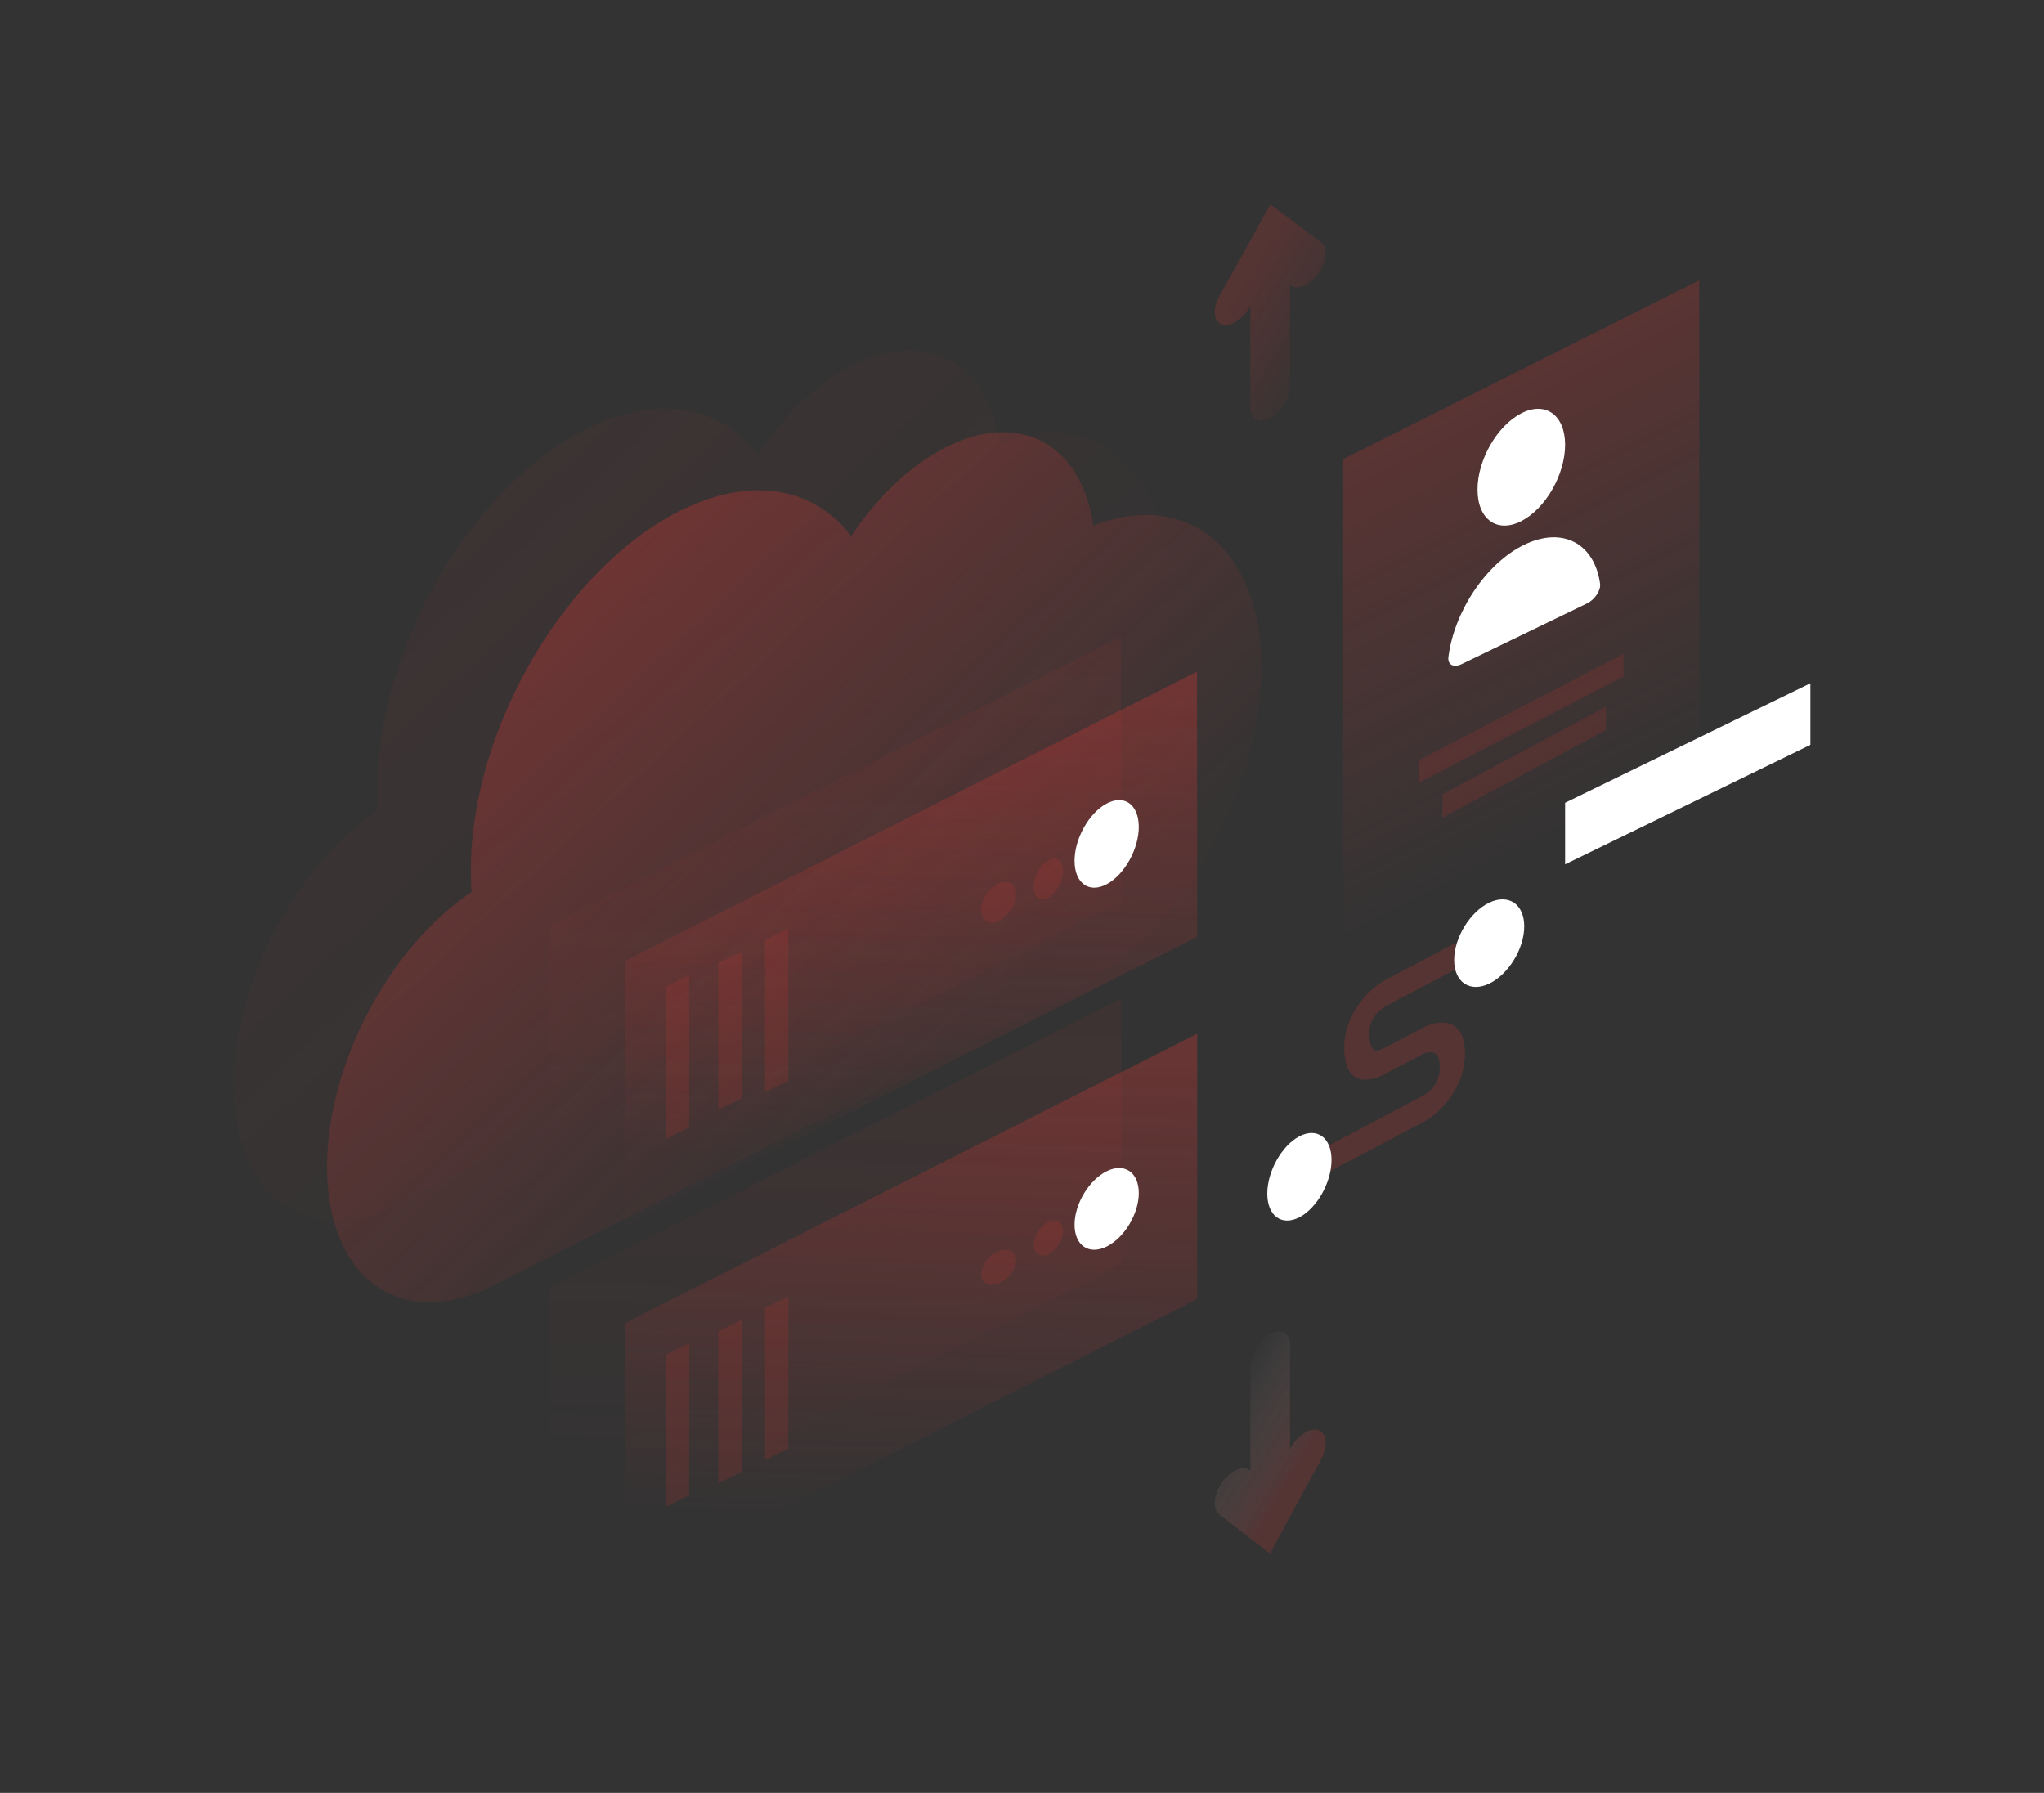 <svg width="350" height="307" viewBox="0 0 350 307" fill="none" xmlns="http://www.w3.org/2000/svg">
<rect x="0" y="0" width="350" height="307" fill="#333333" stroke="none"/>
<path opacity="0.4" d="M80.628 148.955C80.628 150.243 80.66 151.53 80.758 152.732C66.769 162.088 56 182.146 56 199.799C56 219.027 68.786 228.097 84.564 220.086C84.597 220.057 84.629 220.057 84.662 220.028L183.792 169.756C183.824 169.728 183.857 169.728 183.922 169.699C201.62 160.686 216 135.879 216 114.277C216 94.048 203.377 83.776 187.208 89.985C185.223 76.108 174.65 70.128 161.897 76.623C155.78 79.742 150.152 85.207 145.76 91.788C139.383 83.433 128.517 81.344 116.22 87.582C96.569 97.539 80.628 125.035 80.628 148.955Z" fill="url(#paint0_linear_8_308)"/>
<path opacity="0.07" d="M64.628 134.941C64.628 136.228 64.66 137.516 64.758 138.717C50.801 148.1 40 168.153 40 185.804C40 205.028 52.786 214.096 68.564 206.086C68.597 206.058 68.629 206.058 68.662 206.029L167.792 155.738C167.824 155.709 167.857 155.709 167.922 155.681C185.62 146.67 200 121.868 200 100.269C200 80.044 187.377 69.775 171.208 75.982C169.223 62.108 158.65 56.129 145.897 62.623C139.78 65.741 134.152 71.205 129.76 77.784C123.383 69.431 112.517 67.343 100.22 73.579C80.569 83.534 64.628 111.026 64.628 134.941Z" fill="url(#paint1_linear_8_308)"/>
<path opacity="0.2" d="M237.347 172.26L252 164.529V160L237.347 167.731C236.147 168.365 234.411 169.635 232.926 171.596C231.316 173.702 230.179 176.356 230.179 179.24C230.179 182.413 231.063 184.231 232.768 184.75C234.347 185.24 236.211 184.404 237.347 183.798L243.379 180.625L243.411 180.596C243.916 180.308 244.737 180.048 245.4 180.221C245.937 180.365 246.537 180.856 246.537 182.615C246.537 184.375 245.937 185.471 245.432 186.106C244.8 186.913 243.979 187.49 243.474 187.721L243.411 187.75L225 197.471V202L243.316 192.337C244.579 191.731 246.379 190.462 247.958 188.442C249.663 186.25 250.863 183.452 250.863 180.337C250.863 177.25 249.695 175.663 248.021 175.231C246.442 174.827 244.642 175.404 243.379 176.125L237.347 179.298C236.495 179.76 235.832 179.962 235.421 179.817C235.105 179.731 234.474 179.298 234.474 176.99C234.474 175.519 235.011 174.538 235.484 173.875C236.084 173.096 236.874 172.519 237.347 172.26Z" fill="#DD3835"/>
<path d="M249 164.383C249 168.198 251.698 170.002 255 168.435C258.302 166.838 261 162.461 261 158.617C261 154.802 258.302 152.998 255 154.565C251.698 156.162 249 160.568 249 164.383Z" fill="white"/>
<path d="M217 204.383C217 208.198 219.473 210.002 222.5 208.435C225.527 206.838 228 202.461 228 198.617C228 194.802 225.527 192.998 222.5 194.565C219.473 196.162 217 200.568 217 204.383Z" fill="white"/>
<path opacity="0.07" d="M191.967 109L94 158.548V204L192 154.424L191.967 109Z" fill="url(#paint2_linear_8_308)"/>
<path opacity="0.3" d="M204.967 115L107 164.548V210L205 160.424L204.967 115Z" fill="url(#paint3_linear_8_308)"/>
<path d="M195 141.591C195 145.41 192.527 149.797 189.5 151.408C186.473 153.019 184 151.229 184 147.409C184 143.59 186.473 139.203 189.5 137.592C192.527 135.981 195 137.771 195 141.591Z" fill="white"/>
<path opacity="0.15" d="M182 149.135C182 150.905 180.885 152.975 179.484 153.725C178.115 154.475 177 153.635 177 151.865C177 150.095 178.115 148.025 179.516 147.275C180.885 146.525 182 147.365 182 149.135Z" fill="#DD3835"/>
<path opacity="0.15" d="M174 153.135C174 154.905 172.662 156.975 170.981 157.725C169.338 158.475 168 157.635 168 155.865C168 154.095 169.338 152.025 171.019 151.275C172.662 150.525 174 151.365 174 153.135Z" fill="#DD3835"/>
<path opacity="0.15" d="M131 160.961V187L135 185.039V159L131 160.961Z" fill="#DD3835"/>
<path opacity="0.15" d="M123 164.891V190L127 188.109V163L123 164.891Z" fill="#DD3835"/>
<path opacity="0.15" d="M114 168.961V195L118 193.039V167L114 168.961Z" fill="#DD3835"/>
<path opacity="0.07" d="M192 171L94 220.561V266L192 216.439V171Z" fill="url(#paint4_linear_8_308)"/>
<path opacity="0.3" d="M205 177L107 226.561V272L205 222.439V177Z" fill="url(#paint5_linear_8_308)"/>
<path d="M195 204.285C195 207.849 192.527 211.943 189.5 213.447C186.473 214.951 184 213.28 184 209.715C184 206.151 186.473 202.057 189.5 200.553C192.527 199.049 195 200.72 195 204.285Z" fill="white"/>
<path opacity="0.15" d="M182 210.832C182 212.349 180.885 214.122 179.484 214.765C178.115 215.407 177 214.688 177 213.171C177 211.655 178.115 209.881 179.516 209.239C180.885 208.596 182 209.29 182 210.832Z" fill="#DD3835"/>
<path opacity="0.15" d="M173.999 215.84C173.999 217.354 172.662 219.124 170.981 219.765C169.337 220.406 168 219.688 168 218.175C168 216.661 169.337 214.891 171.019 214.249C172.662 213.582 174.037 214.301 173.999 215.84Z" fill="#DD3835"/>
<path opacity="0.15" d="M131 223.961V250L135 248.039V222L131 223.961Z" fill="#DD3835"/>
<path opacity="0.15" d="M123 227.961V254L127 252.039V226L123 227.961Z" fill="#DD3835"/>
<path opacity="0.15" d="M114 231.961V258L118 256.039V230L114 231.961Z" fill="#DD3835"/>
<path opacity="0.3" d="M290.967 48L230 78.624V177L291 146.348L290.967 48Z" fill="url(#paint6_linear_8_308)"/>
<path d="M253 83.834C253 88.935 256.363 91.353 260.5 89.23C264.637 87.107 268 81.268 268 76.166C268 71.065 264.637 68.647 260.5 70.77C256.363 72.893 253 78.732 253 83.834Z" fill="white"/>
<path d="M261.017 93.273C267.599 90.092 273.024 93.081 273.983 99.936C274.149 101.115 273.057 102.706 271.734 103.336L250.266 113.729C248.943 114.36 247.851 113.866 248.017 112.495C249.009 104.68 254.467 96.453 261.017 93.273Z" fill="white"/>
<path opacity="0.15" d="M278 112L243 130.159V134L278 115.841V112Z" fill="#DD3835"/>
<path opacity="0.15" d="M275 121L247 135.994V140L275 125.006V121Z" fill="#DD3835"/>
<path d="M268 137.458L310 117V127.542L268 148V137.458Z" fill="white"/>
<path opacity="0.2" d="M217.531 35L208.785 50.704C207.589 52.861 207.778 55.018 209.225 55.536C210.673 56.053 212.812 54.702 214.008 52.544L214.102 52.343V69.772C214.102 71.757 215.612 72.562 217.5 71.584C219.388 70.578 220.898 68.191 220.898 66.206V48.777L220.992 48.863C222.188 49.755 224.359 48.834 225.775 46.792C227.222 44.75 227.411 42.392 226.215 41.5L217.531 35Z" fill="url(#paint7_linear_8_308)"/>
<path opacity="0.2" d="M217.469 266L226.215 249.872C227.411 247.656 227.222 245.441 225.775 244.909C224.327 244.378 222.188 245.766 220.992 247.981L220.898 248.188V230.288C220.898 228.25 219.388 227.423 217.5 228.427C215.612 229.461 214.102 231.912 214.102 233.951V251.851L214.008 251.762C212.812 250.847 210.641 251.792 209.225 253.889C207.778 255.986 207.589 258.409 208.785 259.324L217.469 266Z" fill="url(#paint8_linear_8_308)"/>
<defs>
<linearGradient id="paint0_linear_8_308" x1="61.82" y1="94.316" x2="150.225" y2="189.662" gradientUnits="userSpaceOnUse">
<stop stop-color="#DD3835"/>
<stop offset="1" stop-color="#DD3835" stop-opacity="0.05"/>
</linearGradient>
<linearGradient id="paint1_linear_8_308" x1="45.816" y1="80.312" x2="134.203" y2="175.657" gradientUnits="userSpaceOnUse">
<stop stop-color="#DD3835"/>
<stop offset="1" stop-color="#DD3835" stop-opacity="0.02"/>
</linearGradient>
<linearGradient id="paint2_linear_8_308" x1="144.983" y1="112.635" x2="142.177" y2="193.063" gradientUnits="userSpaceOnUse">
<stop stop-color="#DD3835"/>
<stop offset="1" stop-color="#DD3835" stop-opacity="0.03"/>
</linearGradient>
<linearGradient id="paint3_linear_8_308" x1="157.984" y1="118.635" x2="155.178" y2="199.063" gradientUnits="userSpaceOnUse">
<stop stop-color="#DD3835"/>
<stop offset="1" stop-color="#DD3835" stop-opacity="0.04"/>
</linearGradient>
<linearGradient id="paint4_linear_8_308" x1="144.99" y1="174.643" x2="142.186" y2="255.047" gradientUnits="userSpaceOnUse">
<stop stop-color="#DD3835"/>
<stop offset="1" stop-color="#DD3835" stop-opacity="0"/>
</linearGradient>
<linearGradient id="paint5_linear_8_308" x1="157.991" y1="180.643" x2="155.187" y2="261.047" gradientUnits="userSpaceOnUse">
<stop stop-color="#DD3835"/>
<stop offset="1" stop-color="#DD3835" stop-opacity="0"/>
</linearGradient>
<linearGradient id="paint6_linear_8_308" x1="223.459" y1="56.646" x2="267.127" y2="143.567" gradientUnits="userSpaceOnUse">
<stop stop-color="#DD3835"/>
<stop offset="1" stop-color="#DD3835" stop-opacity="0"/>
</linearGradient>
<linearGradient id="paint7_linear_8_308" x1="211.304" y1="50.84" x2="226.551" y2="60.138" gradientUnits="userSpaceOnUse">
<stop stop-color="#DD3835"/>
<stop offset="1" stop-color="#DD3835" stop-opacity="0.17"/>
</linearGradient>
<linearGradient id="paint8_linear_8_308" x1="223.706" y1="249.742" x2="208.241" y2="240.56" gradientUnits="userSpaceOnUse">
<stop stop-color="#DD3835"/>
<stop offset="1" stop-color="white" stop-opacity="0"/>
<stop offset="1" stop-color="#DD3835" stop-opacity="0.03"/>
</linearGradient>
</defs>
</svg>
